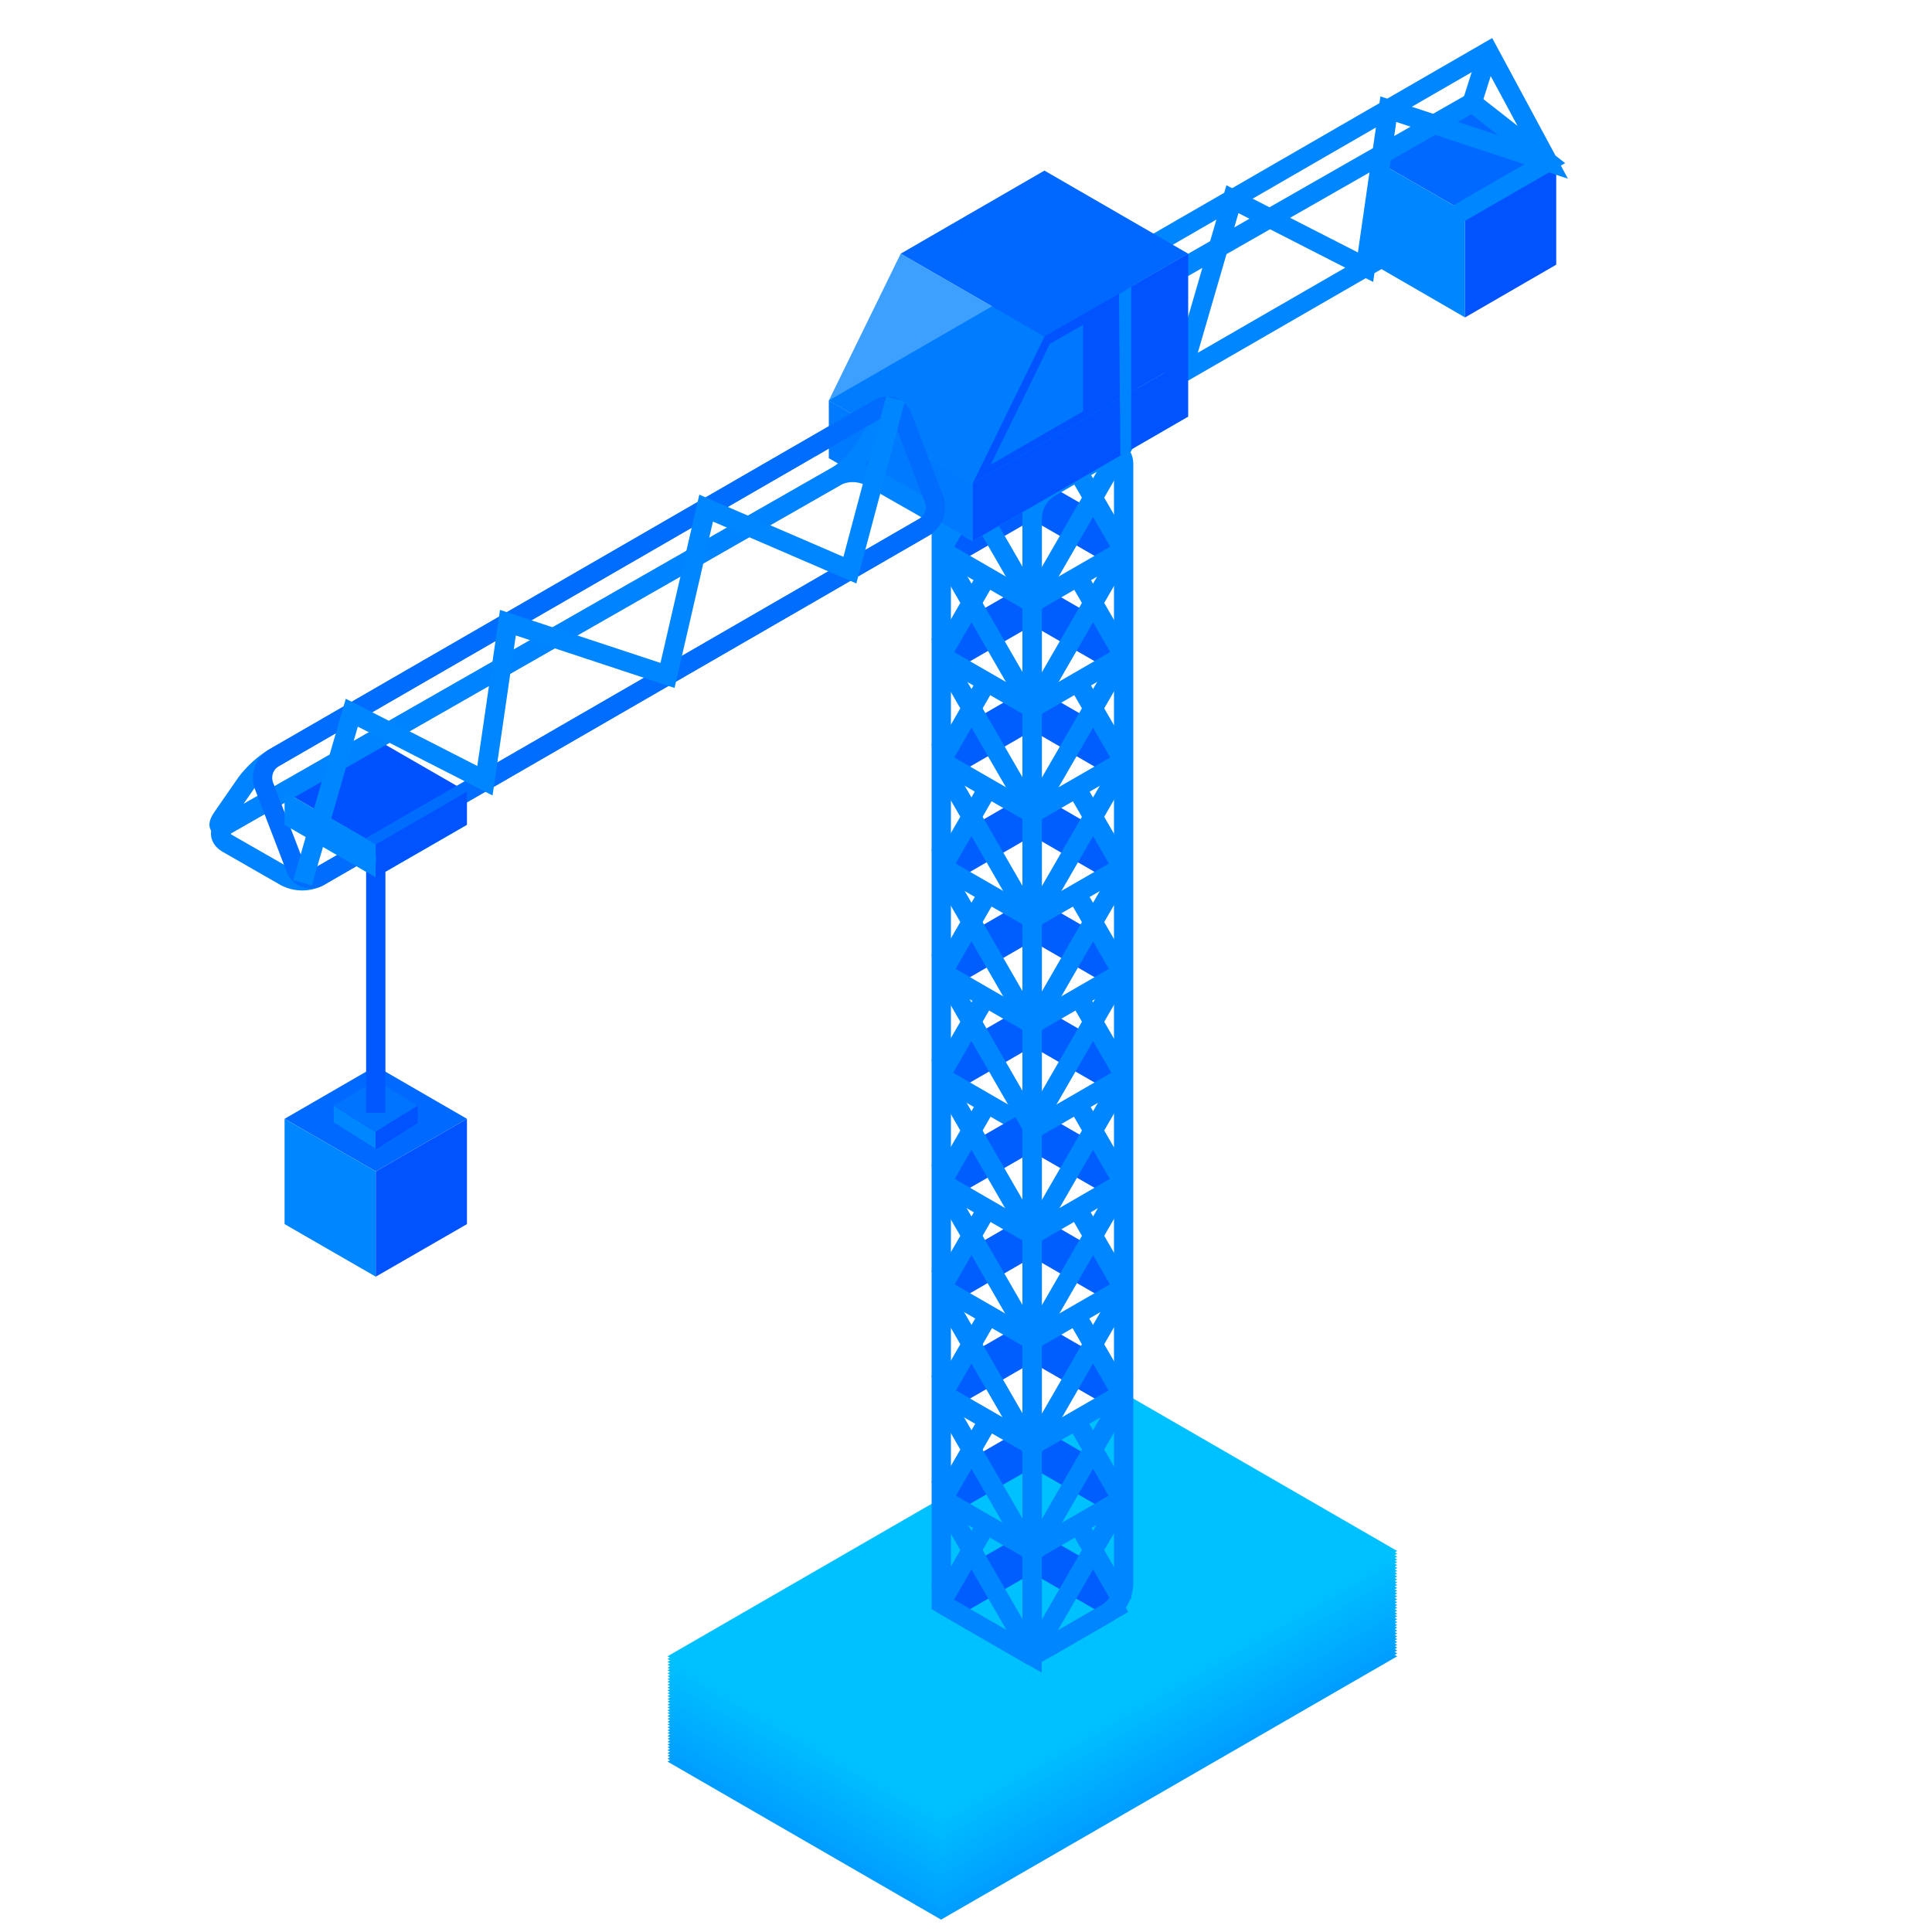 <svg xmlns="http://www.w3.org/2000/svg" viewBox="0 0 100 100"><defs><style>.cls-1{fill:#009dff;}.cls-2{fill:#009eff;}.cls-3{fill:#009fff;}.cls-4{fill:#00a0ff;}.cls-5{fill:#00a1ff;}.cls-6{fill:#00a2ff;}.cls-7{fill:#00a3ff;}.cls-8{fill:#00a4ff;}.cls-9{fill:#00a5ff;}.cls-10{fill:#00a6ff;}.cls-11{fill:#00a7ff;}.cls-12{fill:#00a8ff;}.cls-13{fill:#00a9ff;}.cls-14{fill:#0af;}.cls-15{fill:#00abff;}.cls-16{fill:#00acff;}.cls-17{fill:#00adff;}.cls-18{fill:#00aeff;}.cls-19{fill:#00afff;}.cls-20{fill:#00b0ff;}.cls-21{fill:#00b1ff;}.cls-22{fill:#00b2ff;}.cls-23{fill:#00b3ff;}.cls-24{fill:#00b4ff;}.cls-25{fill:#00b5ff;}.cls-26{fill:#00b6ff;}.cls-27{fill:#00b7ff;}.cls-28{fill:#00b8ff;}.cls-29{fill:#00b9ff;}.cls-30{fill:#00baff;}.cls-31{fill:#0bf;}.cls-32{fill:#00bcff;}.cls-33{fill:#00bdff;}.cls-34{fill:#00beff;}.cls-35{fill:#00bfff;}.cls-36{fill:#00c0ff;}.cls-37{fill:#00c1ff;}.cls-38,.cls-39,.cls-50,.cls-51{fill:none;}.cls-38{stroke:#005eff;stroke-width:2px;}.cls-38,.cls-39,.cls-50,.cls-51,.cls-54{stroke-miterlimit:10;}.cls-39{stroke:#0086ff;}.cls-40{fill:#0069ff;}.cls-41,.cls-54{fill:#0086ff;}.cls-42{fill:#0053ff;}.cls-43{fill:#0068ff;}.cls-44{fill:#0067ff;}.cls-45{fill:#007aff;}.cls-46,.cls-47{fill:#0083ff;}.cls-46{opacity:0.76;}.cls-48{fill:#00daff;}.cls-49{fill:#0051ff;}.cls-50{stroke:#0083ff;}.cls-51{stroke:#006dff;}.cls-52{fill:#0030ff;}.cls-53{fill:#0074ff;}.cls-54{stroke:#0059ff;}</style></defs><g id="Landing-Page"><polygon class="cls-1" points="58.15 93.91 48.71 99.36 34.55 91.18 58.16 77.55 72.32 85.73 58.15 93.91"/><polygon class="cls-2" points="58.15 93.76 48.71 99.21 34.55 91.03 58.16 77.4 72.32 85.58 58.15 93.76"/><polygon class="cls-3" points="58.15 93.61 48.71 99.06 34.55 90.88 58.16 77.25 72.32 85.43 58.15 93.61"/><polygon class="cls-4" points="58.15 93.46 48.71 98.91 34.55 90.74 58.16 77.11 72.32 85.28 58.15 93.46"/><polygon class="cls-5" points="58.15 93.31 48.71 98.77 34.55 90.59 58.16 76.96 72.32 85.14 58.15 93.31"/><polygon class="cls-6" points="58.15 93.17 48.71 98.62 34.55 90.44 58.16 76.81 72.32 84.99 58.15 93.17"/><polygon class="cls-7" points="58.15 93.02 48.71 98.47 34.55 90.3 58.16 76.67 72.32 84.84 58.15 93.02"/><polygon class="cls-8" points="58.15 92.87 48.71 98.33 34.55 90.15 58.16 76.52 72.32 84.7 58.15 92.87"/><polygon class="cls-9" points="58.15 92.73 48.71 98.18 34.55 90 58.16 76.37 72.32 84.55 58.15 92.73"/><polygon class="cls-10" points="58.15 92.58 48.71 98.03 34.55 89.85 58.16 76.22 72.32 84.4 58.15 92.58"/><polygon class="cls-11" points="58.15 92.43 48.71 97.88 34.55 89.7 58.16 76.08 72.32 84.25 58.15 92.43"/><polygon class="cls-12" points="58.15 92.28 48.71 97.73 34.55 89.56 58.16 75.93 72.32 84.11 58.15 92.28"/><polygon class="cls-13" points="58.15 92.14 48.71 97.59 34.55 89.41 58.16 75.78 72.32 83.96 58.15 92.14"/><polygon class="cls-14" points="58.15 91.99 48.71 97.44 34.55 89.26 58.16 75.63 72.32 83.81 58.15 91.99"/><polygon class="cls-15" points="58.15 91.84 48.71 97.29 34.55 89.12 58.16 75.49 72.32 83.66 58.15 91.84"/><polygon class="cls-16" points="58.15 91.69 48.71 97.15 34.55 88.97 58.16 75.34 72.32 83.52 58.15 91.69"/><polygon class="cls-17" points="58.15 91.55 48.71 97 34.55 88.82 58.16 75.19 72.32 83.37 58.15 91.55"/><polygon class="cls-18" points="58.15 91.4 48.71 96.85 34.55 88.67 58.16 75.05 72.32 83.22 58.15 91.4"/><polygon class="cls-19" points="58.15 91.25 48.71 96.7 34.55 88.53 58.16 74.9 72.32 83.08 58.15 91.25"/><polygon class="cls-19" points="58.15 91.11 48.71 96.56 34.55 88.38 58.16 74.75 72.32 82.93 58.15 91.11"/><polygon class="cls-20" points="58.15 90.96 48.71 96.41 34.55 88.23 58.16 74.6 72.32 82.78 58.15 90.96"/><polygon class="cls-21" points="58.15 90.81 48.71 96.26 34.55 88.08 58.16 74.45 72.32 82.63 58.15 90.81"/><polygon class="cls-22" points="58.15 90.66 48.71 96.11 34.55 87.94 58.16 74.31 72.32 82.48 58.15 90.66"/><polygon class="cls-23" points="58.15 90.52 48.71 95.97 34.55 87.79 58.16 74.16 72.32 82.34 58.15 90.52"/><polygon class="cls-24" points="58.15 90.37 48.71 95.82 34.55 87.64 58.16 74.01 72.32 82.19 58.15 90.37"/><polygon class="cls-25" points="58.15 90.22 48.71 95.67 34.55 87.5 58.16 73.87 72.32 82.04 58.15 90.22"/><polygon class="cls-26" points="58.15 90.07 48.71 95.53 34.55 87.35 58.16 73.72 72.32 81.9 58.15 90.07"/><polygon class="cls-27" points="58.15 89.93 48.71 95.38 34.55 87.2 58.16 73.57 72.32 81.75 58.15 89.93"/><polygon class="cls-28" points="58.15 89.78 48.71 95.23 34.55 87.05 58.16 73.42 72.32 81.6 58.15 89.78"/><polygon class="cls-29" points="58.15 89.63 48.71 95.08 34.55 86.91 58.16 73.28 72.32 81.45 58.15 89.63"/><polygon class="cls-30" points="58.15 89.48 48.71 94.94 34.55 86.76 58.16 73.13 72.32 81.31 58.15 89.48"/><polygon class="cls-31" points="58.15 89.34 48.71 94.79 34.55 86.61 58.16 72.98 72.32 81.16 58.15 89.34"/><polygon class="cls-32" points="58.15 89.19 48.71 94.64 34.55 86.46 58.16 72.83 72.32 81.01 58.15 89.19"/><polygon class="cls-33" points="58.15 89.04 48.71 94.49 34.55 86.32 58.16 72.69 72.32 80.86 58.15 89.04"/><polygon class="cls-34" points="58.15 88.89 48.71 94.35 34.55 86.17 58.16 72.54 72.32 80.72 58.15 88.89"/><polygon class="cls-35" points="58.15 88.75 48.71 94.2 34.55 86.02 58.16 72.39 72.32 80.57 58.15 88.75"/><polygon class="cls-36" points="58.15 88.6 48.71 94.05 34.55 85.87 58.16 72.25 72.32 80.42 58.15 88.6"/><polygon class="cls-37" points="58.15 88.45 48.71 93.9 34.55 85.73 58.16 72.1 72.32 80.28 58.15 88.45"/><line class="cls-38" x1="53.43" y1="80.28" x2="48.71" y2="83"/><line class="cls-38" x1="58.15" y1="83" x2="53.43" y2="80.28"/><line class="cls-39" x1="53.43" y1="85.73" x2="58.15" y2="83"/><line class="cls-39" x1="48.71" y1="83" x2="53.43" y2="85.73"/><line class="cls-38" x1="53.43" y1="25.76" x2="48.71" y2="28.48"/><line class="cls-38" x1="53.43" y1="31.21" x2="48.71" y2="33.94"/><line class="cls-38" x1="53.43" y1="36.66" x2="48.71" y2="39.39"/><polyline class="cls-38" points="48.71 77.55 53.43 74.82 58.15 77.55"/><polyline class="cls-38" points="48.71 72.1 53.43 69.37 58.16 72.1"/><line class="cls-39" x1="53.43" y1="80.28" x2="48.71" y2="77.55"/><line class="cls-39" x1="53.43" y1="74.82" x2="48.71" y2="72.1"/><line class="cls-39" x1="58.15" y1="72.1" x2="53.43" y2="74.82"/><line class="cls-38" x1="53.43" y1="53.02" x2="48.71" y2="55.74"/><path class="cls-39" d="M53.81,25.45,58,23.19c.2-.12.2-.3,0-.41l-4.19-2.27a.92.92,0,0,0-.76,0l-4.18,2.27c-.21.11-.21.29,0,.41l4.18,2.26A.85.85,0,0,0,53.81,25.45Z"/><line class="cls-38" x1="53.43" y1="47.56" x2="48.71" y2="50.29"/><line class="cls-38" x1="53.43" y1="63.92" x2="48.71" y2="66.65"/><line class="cls-39" x1="53.43" y1="58.47" x2="48.71" y2="55.74"/><line class="cls-38" x1="53.43" y1="42.11" x2="48.71" y2="44.84"/><line class="cls-39" x1="48.71" y1="50.29" x2="53.43" y2="53.02"/><line class="cls-39" x1="48.71" y1="39.39" x2="53.43" y2="42.11"/><line class="cls-39" x1="53.43" y1="69.37" x2="48.71" y2="66.65"/><line class="cls-39" x1="48.71" y1="44.84" x2="53.43" y2="47.56"/><line class="cls-38" x1="53.43" y1="63.92" x2="58.15" y2="66.65"/><line class="cls-39" x1="48.71" y1="33.94" x2="53.43" y2="36.66"/><line class="cls-38" x1="53.43" y1="58.47" x2="58.15" y2="61.19"/><line class="cls-39" x1="58.15" y1="66.65" x2="53.43" y2="69.37"/><line class="cls-38" x1="53.43" y1="58.47" x2="48.71" y2="61.19"/><line class="cls-39" x1="58.15" y1="77.55" x2="53.43" y2="80.28"/><line class="cls-38" x1="53.43" y1="36.66" x2="58.15" y2="39.39"/><path class="cls-39" d="M48.72,23h0V83s0,0,0,0l4.7,2.71h0v-60Z"/><line class="cls-39" x1="53.43" y1="63.92" x2="48.71" y2="61.19"/><line class="cls-39" x1="58.15" y1="61.19" x2="53.43" y2="63.92"/><line class="cls-38" x1="53.43" y1="53.02" x2="58.15" y2="55.74"/><line class="cls-38" x1="53.43" y1="47.56" x2="58.15" y2="50.29"/><line class="cls-38" x1="53.43" y1="31.21" x2="58.15" y2="33.93"/><line class="cls-38" x1="53.43" y1="42.11" x2="58.15" y2="44.84"/><line class="cls-38" x1="53.43" y1="25.76" x2="58.15" y2="28.48"/><line class="cls-39" x1="58.15" y1="39.39" x2="53.43" y2="42.11"/><line class="cls-39" x1="58.15" y1="33.93" x2="53.43" y2="36.66"/><line class="cls-39" x1="58.15" y1="50.29" x2="53.43" y2="53.02"/><path class="cls-39" d="M53.43,26.76a1.91,1.91,0,0,1,.87-1.5l3-1.73c.47-.27.86-.05.86.5V82a1.92,1.92,0,0,1-.86,1.5l-3,1.73c-.48.27-.87,0-.87-.5Z"/><line class="cls-39" x1="58.15" y1="44.84" x2="53.43" y2="47.56"/><line class="cls-39" x1="58.15" y1="55.74" x2="53.43" y2="58.47"/><line class="cls-39" x1="53.43" y1="31.21" x2="48.71" y2="28.48"/><line class="cls-39" x1="58.15" y1="28.48" x2="53.43" y2="31.21"/><line class="cls-39" x1="48.71" y1="28.48" x2="51.07" y2="24.39"/><line class="cls-39" x1="58.15" y1="23.03" x2="53.43" y2="31.21"/><line class="cls-39" x1="53.43" y1="31.21" x2="48.71" y2="23.03"/><line class="cls-39" x1="55.79" y1="24.4" x2="58.15" y2="28.48"/><line class="cls-39" x1="48.71" y1="33.93" x2="51.07" y2="29.85"/><line class="cls-39" x1="58.15" y1="28.48" x2="53.43" y2="36.66"/><line class="cls-39" x1="53.43" y1="36.66" x2="48.71" y2="28.48"/><line class="cls-39" x1="55.79" y1="29.85" x2="58.15" y2="33.93"/><line class="cls-39" x1="48.71" y1="39.39" x2="51.07" y2="35.3"/><line class="cls-39" x1="58.15" y1="33.94" x2="53.43" y2="42.11"/><line class="cls-39" x1="53.43" y1="42.11" x2="48.71" y2="33.94"/><line class="cls-39" x1="55.79" y1="35.3" x2="58.15" y2="39.39"/><line class="cls-39" x1="48.71" y1="45" x2="51.07" y2="40.91"/><line class="cls-39" x1="58.15" y1="39.55" x2="53.43" y2="47.73"/><line class="cls-39" x1="53.43" y1="47.73" x2="48.71" y2="39.55"/><line class="cls-39" x1="55.79" y1="40.92" x2="58.15" y2="45"/><line class="cls-39" x1="48.71" y1="50.45" x2="51.07" y2="46.36"/><line class="cls-39" x1="58.15" y1="45" x2="53.43" y2="53.18"/><line class="cls-39" x1="53.43" y1="53.18" x2="48.71" y2="45"/><line class="cls-39" x1="55.79" y1="46.37" x2="58.15" y2="50.45"/><line class="cls-39" x1="48.71" y1="55.61" x2="51.07" y2="51.52"/><line class="cls-39" x1="58.15" y1="50.16" x2="53.43" y2="58.34"/><line class="cls-39" x1="53.43" y1="58.34" x2="48.71" y2="50.16"/><line class="cls-39" x1="55.79" y1="51.52" x2="58.15" y2="55.61"/><line class="cls-39" x1="48.71" y1="61.24" x2="51.07" y2="57.15"/><line class="cls-39" x1="58.15" y1="55.79" x2="53.43" y2="63.97"/><line class="cls-39" x1="53.43" y1="63.97" x2="48.71" y2="55.79"/><line class="cls-39" x1="55.79" y1="57.15" x2="58.15" y2="61.24"/><line class="cls-39" x1="48.71" y1="66.69" x2="51.07" y2="62.6"/><line class="cls-39" x1="58.15" y1="61.24" x2="53.43" y2="69.42"/><line class="cls-39" x1="53.43" y1="69.42" x2="48.71" y2="61.24"/><line class="cls-39" x1="55.79" y1="62.6" x2="58.15" y2="66.69"/><line class="cls-39" x1="48.71" y1="72.3" x2="51.07" y2="68.22"/><line class="cls-39" x1="58.15" y1="66.85" x2="53.43" y2="75.03"/><line class="cls-39" x1="53.43" y1="75.03" x2="48.71" y2="66.85"/><line class="cls-39" x1="55.79" y1="68.22" x2="58.15" y2="72.3"/><line class="cls-39" x1="48.71" y1="77.75" x2="51.07" y2="73.67"/><line class="cls-39" x1="58.15" y1="72.3" x2="53.43" y2="80.48"/><line class="cls-39" x1="53.43" y1="80.48" x2="48.71" y2="72.3"/><line class="cls-39" x1="55.79" y1="73.67" x2="58.15" y2="77.75"/><line class="cls-39" x1="48.71" y1="82.96" x2="51.07" y2="78.87"/><line class="cls-39" x1="58.15" y1="77.51" x2="53.43" y2="85.68"/><line class="cls-39" x1="48.71" y1="77.51" x2="53.43" y2="85.68"/><line class="cls-39" x1="55.79" y1="78.87" x2="58.15" y2="82.96"/><polygon class="cls-40" points="71.1 8.25 75.83 10.97 80.55 8.25 75.83 5.52 71.1 8.25"/><polygon class="cls-41" points="71.11 13.7 71.1 8.25 75.83 10.97 75.83 16.43 71.11 13.7"/><polygon class="cls-42" points="75.83 10.97 80.55 8.25 80.55 13.7 75.83 16.43 75.83 10.97"/><polyline class="cls-39" points="75 6 56.51 16.56 61.23 19.28 80.12 8.38 76.2 5.31 56.51 16.56 58.87 13.15 77.04 2.66 80.12 8.38 71.86 5.65 70.68 13.83 63.79 10.31 61.23 19.11"/><polygon class="cls-17" points="50.34 28.01 61.5 21.56 54.06 17.27 42.9 23.71 50.34 28.01"/><polygon class="cls-43" points="50.34 25.03 61.5 18.58 54.06 14.29 42.9 20.73 50.34 25.03"/><polygon class="cls-44" points="46.62 13.13 54.06 17.42 61.5 13.13 54.06 8.83 46.62 13.13"/><polygon class="cls-45" points="42.9 20.73 42.9 23.71 50.34 28.01 50.34 25.03 42.9 20.73"/><polygon class="cls-42" points="50.34 25.03 61.5 18.58 61.5 21.56 50.34 28.01 50.34 25.03"/><polygon class="cls-42" points="61.5 18.58 61.5 13.13 54.06 17.42 50.34 25.03 61.5 18.58"/><polygon class="cls-46" points="42.9 20.73 46.62 13.13 54.06 17.42 50.34 25.03 42.9 20.73"/><polygon class="cls-46" points="54.34 17.8 56.06 16.81 56.06 21.29 51.28 24.05 54.34 17.8"/><polyline class="cls-47" points="58.55 23.29 58.55 14.85 57.92 15.22 57.99 23.61"/><polygon class="cls-48" points="14.73 42.69 19.45 45.41 24.17 42.69 19.45 39.96 14.73 42.69"/><polygon class="cls-40" points="14.73 57.91 19.45 60.63 24.17 57.91 19.45 55.18 14.73 57.91"/><polygon class="cls-41" points="14.73 63.36 14.73 57.91 19.45 60.63 19.45 66.08 14.73 63.36"/><polygon class="cls-42" points="19.45 60.63 24.17 57.91 24.17 63.36 19.45 66.08 19.45 60.63"/><polygon class="cls-49" points="14.73 40.98 19.45 43.71 24.17 40.98 19.45 38.26 14.73 40.98"/><path class="cls-50" d="M11.81,42.64c-.48.27-.61.13-.3-.33l1.22-1.76a5.18,5.18,0,0,1,1.44-1.32L45.48,21.15c.48-.28.63-.12.34.35l-1.13,1.81a4.8,4.8,0,0,1-1.39,1.34Z"/><path class="cls-50" d="M45,24.66a1.92,1.92,0,0,0-1.73,0l-31.49,18c-.48.27-.48.72,0,1l3,1.72a1.89,1.89,0,0,0,1.73,0L47.84,27.28c.48-.27.48-.72,0-1Z"/><path class="cls-51" d="M46.71,21.58a.83.83,0,0,0-1.23-.43L14.17,39.23a1.2,1.2,0,0,0-.51,1.43l1.64,4.27a.83.83,0,0,0,1.23.43L47.84,27.28a1.2,1.2,0,0,0,.51-1.43Z"/><polyline class="cls-39" points="46.35 20.65 43.99 29.51 36.55 26.3 34.55 34.96 26.29 32.23 25.1 40.41 18.21 36.89 15.66 45.69"/><polygon class="cls-52" points="17.28 58.11 19.45 59.47 21.62 58.11 19.45 56.78 17.28 58.11"/><polygon class="cls-53" points="17.27 57.24 19.45 58.59 21.62 57.23 19.45 55.91 17.27 57.24"/><polygon class="cls-41" points="17.27 57.24 17.28 58.11 19.45 59.47 19.45 58.59 17.27 57.24"/><polygon class="cls-42" points="19.45 58.59 21.62 57.23 21.62 58.11 19.45 59.47 19.45 58.59"/><line class="cls-54" x1="19.45" y1="44.65" x2="19.45" y2="57.6"/><line class="cls-39" x1="77.04" y1="2.66" x2="76.2" y2="5.31"/><polyline class="cls-41" points="19.45 43.71 19.45 45.41 14.73 42.69 14.73 41.1 14.73 40.98"/><polyline class="cls-42" points="24.17 40.98 24.17 42.69 19.45 45.41 19.45 43.71"/></g></svg>